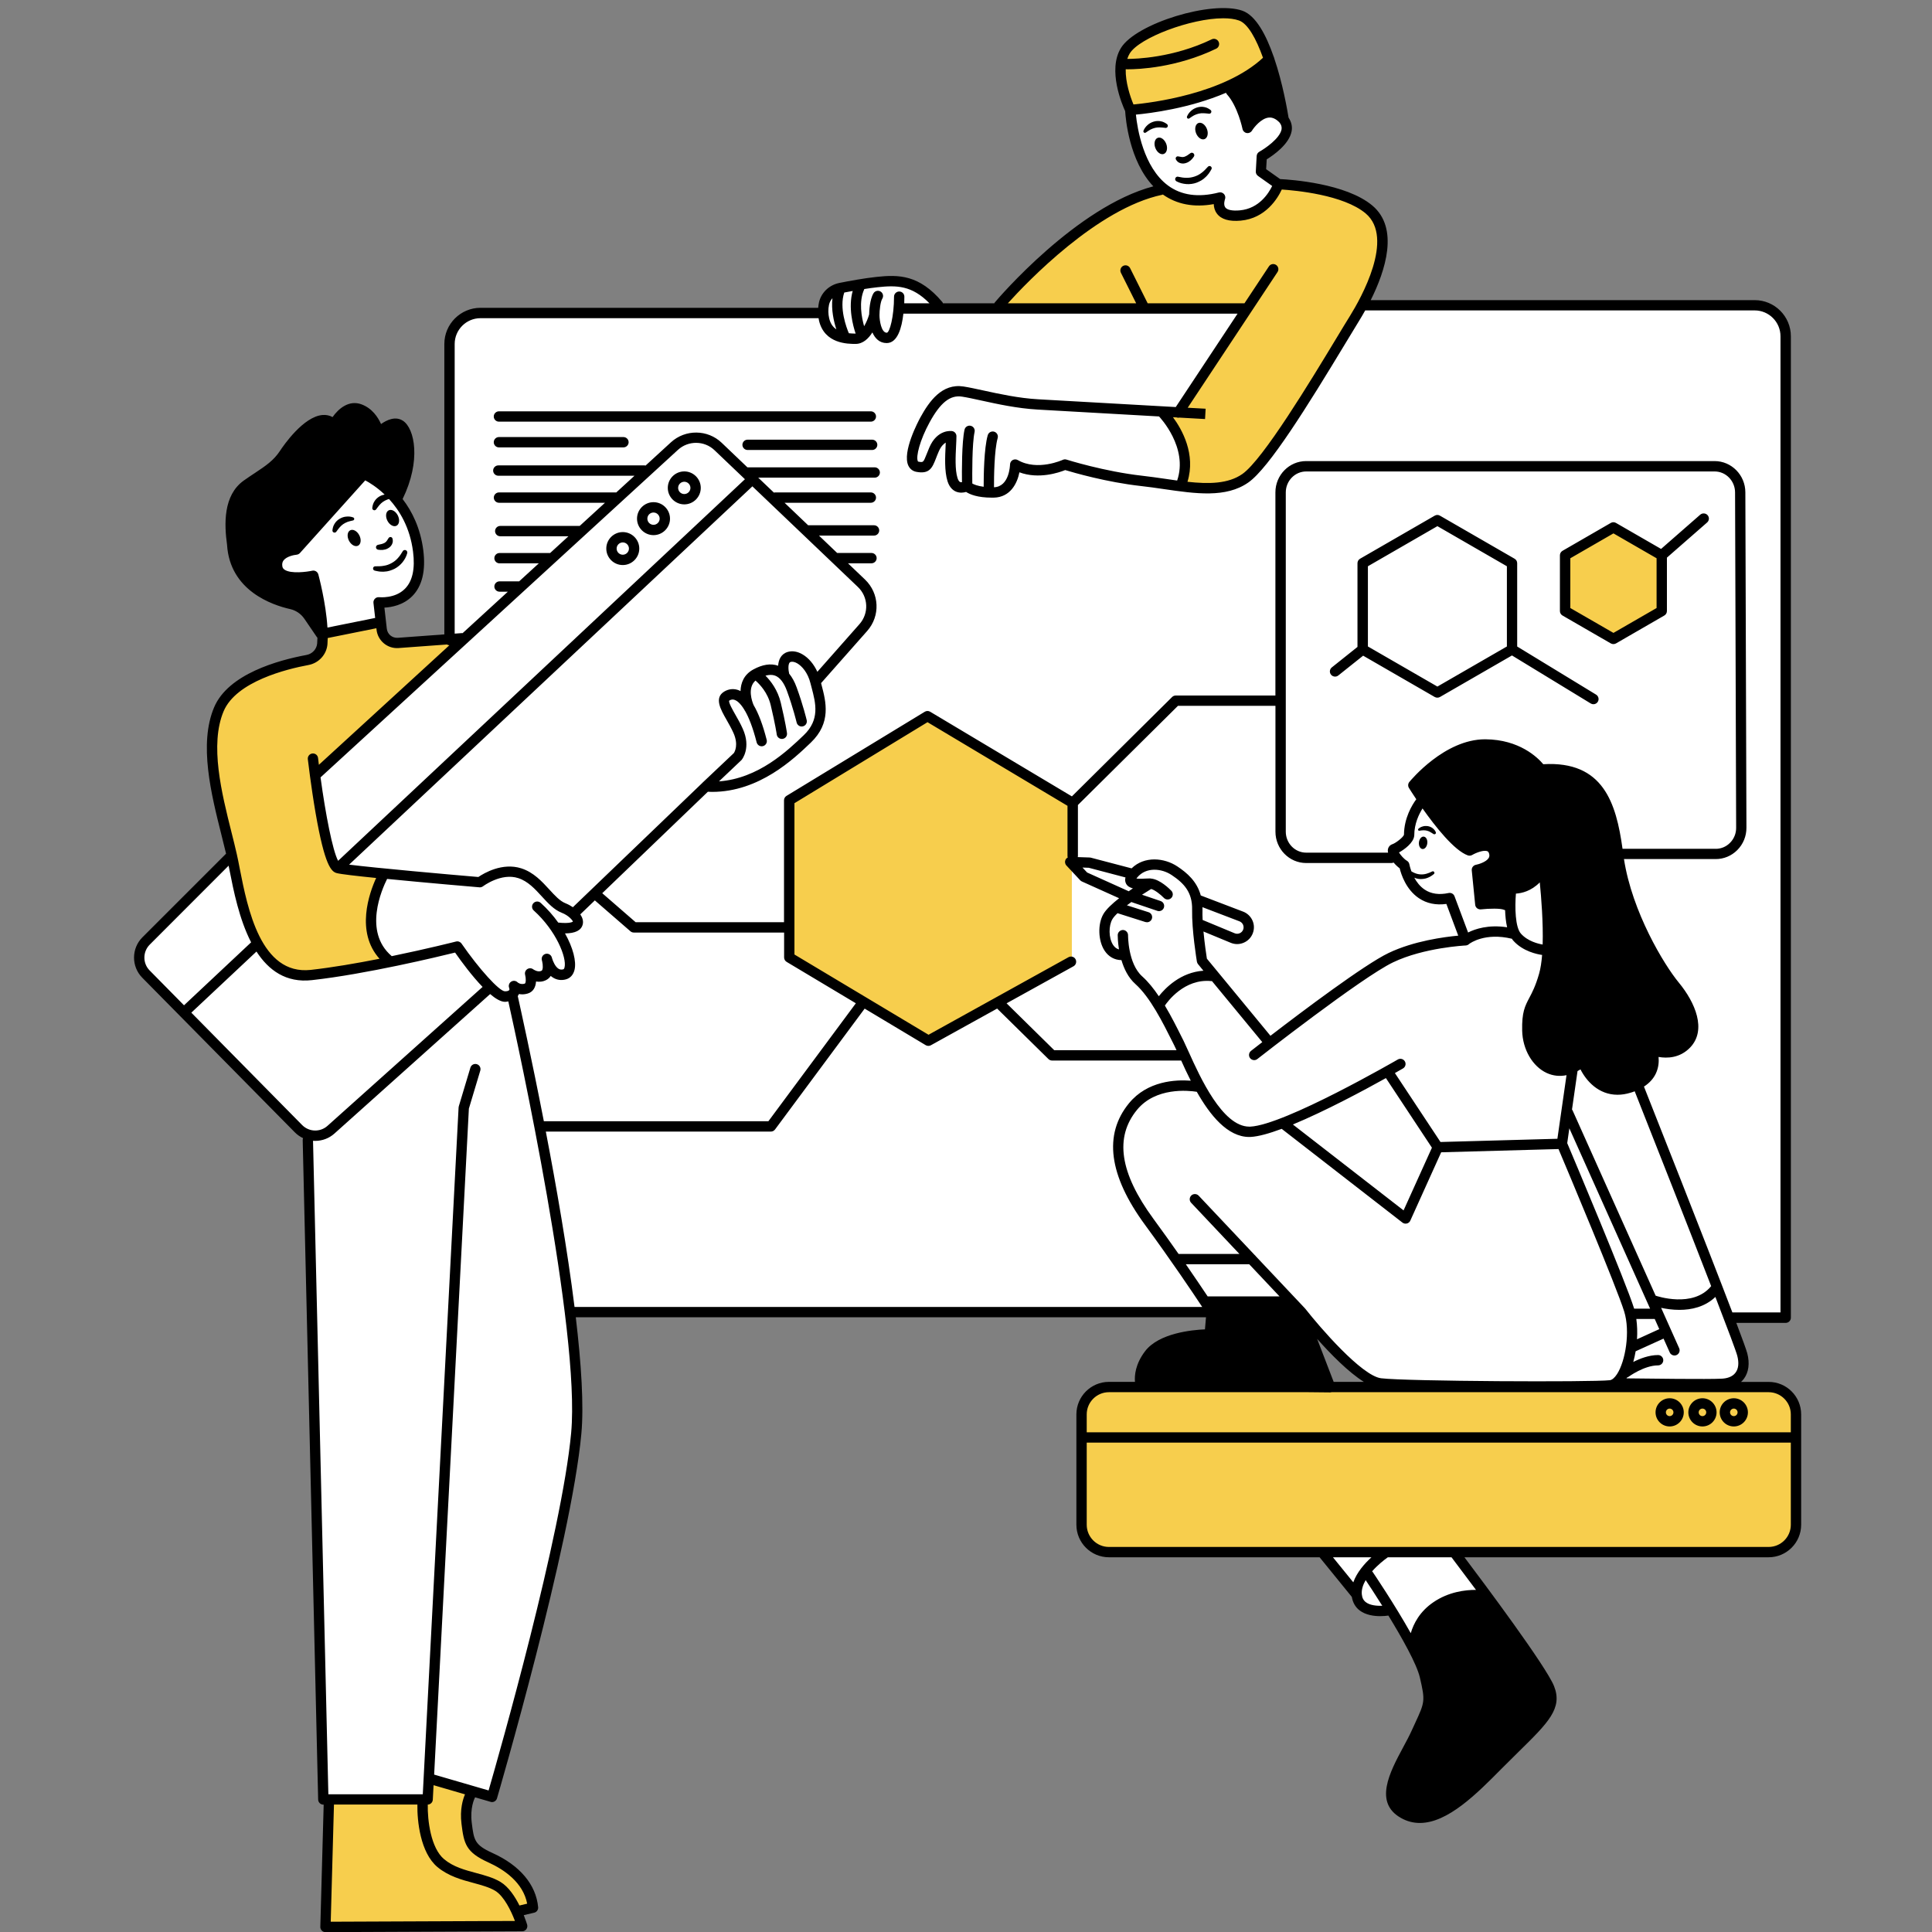 <svg xmlns="http://www.w3.org/2000/svg" xmlns:xlink="http://www.w3.org/1999/xlink" width="1080" zoomAndPan="magnify" viewBox="0 0 810 810" height="1080" preserveAspectRatio="xMidYMid meet" version="1.2"><rect x="0" y="0" width="810" height="810" fill="#808080" stroke="none"/><defs><clipPath id="92c084a656"><path d="M 56 3 L 755.742 3 L 755.742 810 L 56 810 Z M 56 3 "/></clipPath></defs><g id="3f4bac0e04"><path style=" stroke:none;fill-rule:evenodd;fill:#ffffff;fill-opacity:1;" d="M 747.305 134.359 C 747.305 132.496 745.797 130.988 743.934 130.988 L 742.41 130.988 C 740.375 128.992 737.586 127.77 734.516 127.77 L 377.352 130.652 C 377.504 129.539 377.543 128.805 377.543 128.805 L 394.359 128.449 C 394.359 128.449 391.555 122.141 383.852 120.031 C 376.148 117.922 351.605 117.922 347.406 123.176 C 347.406 123.176 345.258 126.996 345.109 130.895 L 334.824 130.969 L 204.488 130.969 C 195.164 130.969 187.613 138.52 187.613 147.84 L 187.613 273.766 L 132.426 324.34 C 132.426 324.34 137.418 347.461 138.734 354.82 C 140.055 362.184 143.465 363.484 143.465 363.484 L 187.613 368.211 L 187.613 369.227 L 161.32 366.27 C 161.32 366.27 156.422 377.832 156.422 385.531 C 156.422 393.23 163.43 402.703 163.43 402.703 L 187.613 397.508 L 187.613 397.73 C 180.438 399.711 164.238 404.059 158.172 404.453 C 150.281 404.98 137.852 411.984 125.93 407.957 C 114.008 403.926 108.223 400.254 103.496 385.531 C 98.77 370.828 96.133 360.828 96.133 360.828 L 59.895 397.129 C 59.895 397.129 57.785 403.438 62.531 408.691 C 67.258 413.945 125.082 472.801 125.082 472.801 C 125.082 472.801 129.809 478.055 138.227 473.855 C 140.035 472.953 144.16 469.715 149.547 465.176 C 144.781 470.617 135.891 479.203 128.773 477.02 L 135.609 755.512 L 177.141 754.984 L 179.25 745.531 L 207.105 752.367 C 207.105 752.367 239.164 632.035 240.746 609.438 C 242.328 586.844 243.891 572.914 239.164 551.371 C 239.105 551.129 239.051 550.844 238.992 550.582 L 546.168 550.582 C 551.746 557.793 566.68 576.566 572.047 578.258 C 578.695 580.367 643.188 581.402 643.188 581.402 L 678.578 579.297 L 684.793 554.422 C 685.059 558.961 685.266 566.605 683.832 569.484 C 681.723 573.684 678.578 579.297 678.578 579.297 L 725.531 579.992 C 725.531 579.992 732.898 576.848 731.484 571.238 C 730.691 568.055 727.434 558.375 724.742 550.562 L 747.324 550.562 L 747.324 134.359 Z M 684.512 550.902 C 684.512 550.902 684.625 552.031 684.738 553.727 L 683.473 550.543 L 694.68 550.543 Z M 115.605 237.391 C 116.66 230.555 124.027 230.027 124.027 230.027 L 152.938 199.016 C 152.938 199.016 169.758 210.312 173.695 219.766 C 177.629 229.219 177.629 242.359 172.375 247.086 C 167.121 251.812 157.93 252.34 157.93 252.34 L 159.773 261.527 L 135.062 265.199 L 131.391 241.023 C 131.391 241.062 114.57 244.223 115.605 237.391 Z M 473.918 48.238 L 516.676 37.375 L 522.984 51.383 L 528.238 48.934 C 528.238 48.934 536.656 45.074 539.105 52.078 C 541.555 59.082 527.898 66.086 527.898 66.086 L 528.598 72.395 L 536.656 78.344 C 536.656 78.344 531.762 87.102 520.895 89.547 C 510.023 91.996 509.328 83.938 509.328 83.938 C 473.918 87.121 473.918 48.238 473.918 48.238 Z M 611.621 651.086 L 641.398 694.883 C 641.398 694.883 636.145 692.773 628.777 696.633 C 621.414 700.492 622.828 711.695 622.828 711.695 C 622.828 711.695 616.516 725.008 608.812 733.406 C 601.109 741.82 597.945 743.574 595.141 741.465 C 592.332 739.355 591.277 731.297 591.277 731.297 L 598.285 715.539 L 595.836 694.863 L 582.727 675.773 C 581.617 675.922 579.207 676.055 574.461 675.602 C 567.094 674.906 568.848 666.488 568.848 666.488 L 555.887 652.48 L 580.77 651.785 Z M 611.621 651.086 "/><path style=" stroke:none;fill-rule:evenodd;fill:#f7ce4d;fill-opacity:1;" d="M 135.062 265.238 L 159.773 261.566 C 159.773 261.566 161 269.266 166.613 269.266 C 172.223 269.266 193.941 266.816 193.941 266.816 L 133.668 323.566 C 133.668 323.566 135.777 360.695 139.98 362.805 C 144.18 364.914 161.355 366.309 161.355 366.309 C 161.355 366.309 152.242 380.672 155.742 388.016 C 159.246 395.359 163.445 402.723 163.445 402.723 C 163.445 402.723 137.871 410.082 125.949 407.977 C 114.023 405.867 109.129 401.668 100.707 375.043 C 92.289 348.422 87.391 321.797 89.504 311.988 C 91.613 302.18 92.648 290.277 100.371 286.062 C 108.094 281.844 130.504 275.895 130.504 275.895 C 130.504 275.895 138.926 273.125 135.062 265.238 Z M 137.172 807.496 L 218.652 806.441 L 216.543 801.715 L 224.434 799.605 C 224.434 799.605 220.234 789.102 215.508 784.902 C 210.777 780.703 201.832 777.012 197.105 770.723 C 192.379 764.418 196.578 751.273 196.578 751.273 L 179.23 745.492 L 177.121 754.945 L 138.207 754.945 Z M 753.711 640.582 L 753.711 592.945 C 753.711 586.656 748.605 581.555 742.312 581.555 L 463.918 581.555 C 457.629 581.555 452.523 586.656 452.523 592.945 L 452.523 640.582 C 452.523 646.871 457.629 651.973 463.918 651.973 L 742.312 651.973 C 748.625 651.973 753.711 646.871 753.711 640.582 Z M 523.324 128.805 L 495.992 171.527 L 488.988 173.637 C 488.988 173.637 492.848 180.281 496.352 187.645 C 499.855 195.008 495.297 204.102 495.297 204.102 C 495.297 204.102 500.195 206.547 514.227 203.402 C 528.238 200.258 533.492 189.039 533.492 189.039 C 533.492 189.039 578.695 112.668 580.449 106.363 C 582.199 100.055 579.395 89.191 569.582 84.297 C 559.77 79.398 536.641 78.344 536.641 78.344 C 536.641 78.344 530.688 86.402 520.875 89.547 C 511.062 92.691 511.758 82.543 511.758 82.543 C 511.758 82.543 511.758 82.543 505.449 83.598 C 499.141 84.652 484.77 79.043 484.77 79.043 C 484.77 79.043 473.898 82.902 461.281 90.961 C 448.66 99.02 417.133 128.785 417.133 128.785 L 523.324 128.785 Z M 469.699 25.117 C 469.699 25.117 471.453 41.574 473.562 45.789 C 475.672 50.008 517.012 36.34 525.414 30.371 C 533.832 24.422 530.668 20.203 530.668 20.203 L 521.551 6.891 C 521.57 6.891 485.484 1.301 469.699 25.117 Z M 330.945 336.52 L 332.34 401.668 L 389.105 435.992 L 449.379 403.062 L 449.379 336.504 L 388.41 299.371 Z M 656.824 232.832 L 656.125 253.844 L 677.145 268.551 L 696.074 255.238 L 696.773 231.422 L 677.145 220.914 Z M 656.824 232.832 "/><path style=" stroke:none;fill-rule:evenodd;fill:#000000;fill-opacity:1;" d="M 171.34 187.477 C 173.449 199.035 166.613 208.488 166.613 208.488 L 152.938 199.035 L 124.027 230.047 C 124.027 230.047 115.098 230.047 115.605 237.406 C 116.133 244.77 131.371 241.078 131.371 241.078 L 134.516 252.641 C 134.516 252.641 137.664 273.652 132.934 263.672 C 128.207 253.695 127.68 257.895 118.734 253.168 C 109.805 248.441 102.969 242.133 98.242 233.211 C 93.516 224.285 98.77 207.473 98.77 207.473 C 98.77 207.473 106.66 201.164 113.48 195.91 C 120.297 190.656 125.043 181.203 130.824 178.043 C 136.609 174.898 140.281 176.988 140.281 176.988 C 140.281 176.988 143.426 171.207 150.262 172.262 C 157.102 173.316 160.246 179.625 160.246 179.625 C 163.445 175.914 169.23 175.914 171.34 187.477 Z M 536.641 48.238 C 540.84 51.043 532.438 25.812 532.438 25.812 L 513.867 36.32 L 522.984 51.383 C 522.965 51.383 532.438 45.434 536.641 48.238 Z M 705.887 417.445 C 700.273 408.332 687.316 391.875 683.457 378.566 C 679.594 365.254 677.504 347.742 674.699 339.684 C 671.891 331.625 662.773 320.422 648.066 322.172 C 648.066 322.172 615.82 295.551 593.746 330.93 C 593.746 330.93 609.512 355.445 615.461 355.801 C 621.414 356.16 624.578 354.051 625.973 356.855 C 627.367 359.66 619.664 364.555 619.664 364.555 L 621.055 378.922 L 631.922 378.922 L 634.73 373.312 C 634.73 373.312 646.652 369.113 647.688 365.949 C 647.688 365.949 650.832 388.375 649.441 399.578 C 648.047 410.781 642.434 416.391 641.379 422.699 C 640.324 429.008 640.324 446.18 649.441 447.215 C 658.555 448.27 662.398 444.766 662.398 444.766 C 662.398 444.766 669.406 460.883 682.723 456.684 C 696.039 452.484 692.891 440.227 692.891 440.227 C 692.891 440.227 695.699 446.18 704.098 438.836 C 712.5 431.492 711.5 426.559 705.887 417.445 Z M 507.199 545.648 L 506.504 559.656 C 506.504 559.656 478.477 558.602 476.727 578.578 C 476.727 579.277 487.934 581.027 498.441 581.723 C 508.953 582.422 558.016 581.723 558.016 581.723 L 544.004 546.703 Z M 624.938 668.785 C 596.023 665.113 592.352 689.801 592.352 689.801 C 592.352 689.801 599.188 700.305 598.66 710.812 C 598.133 721.316 591.297 731.297 591.297 731.297 L 592.805 740.73 C 591.75 737.961 591.656 734.441 591.656 734.441 C 591.656 734.441 586.043 741.805 583.953 750.199 C 581.844 758.617 588.152 762.121 598.66 761.762 C 609.172 761.402 622.148 746.699 622.148 746.699 L 651.23 713.07 C 651.23 713.07 647.367 703.621 645.277 700.117 Z M 624.938 668.785 "/><g clip-rule="nonzero" clip-path="url(#92c084a656)"><path style=" stroke:none;fill-rule:nonzero;fill:#000000;fill-opacity:1;" d="M 207.012 174.613 C 207.012 173.43 207.992 172.449 209.18 172.449 L 365.109 172.449 C 366.297 172.449 367.277 173.43 367.277 174.613 C 367.277 175.801 366.297 176.781 365.109 176.781 L 209.18 176.781 C 207.973 176.781 207.012 175.801 207.012 174.613 Z M 209.18 187.57 L 261.387 187.57 C 262.574 187.57 263.555 186.59 263.555 185.402 C 263.555 184.219 262.574 183.238 261.387 183.238 L 209.18 183.238 C 207.992 183.238 207.012 184.219 207.012 185.402 C 207.012 186.59 207.973 187.57 209.18 187.57 Z M 365.656 184.332 L 313.43 184.332 C 312.242 184.332 311.262 185.309 311.262 186.496 C 311.262 187.684 312.242 188.66 313.43 188.66 L 365.656 188.66 C 366.844 188.66 367.824 187.684 367.824 186.496 C 367.824 185.309 366.844 184.332 365.656 184.332 Z M 755.141 592.984 L 755.141 639.262 C 755.141 646.777 749.02 652.895 741.504 652.895 L 613.973 652.895 C 622.168 663.758 648.234 698.629 651.531 706.895 C 655.262 716.195 649.102 722.242 636.84 734.289 C 634.598 736.492 632.133 738.922 629.457 741.613 C 619.25 751.934 607.004 764.285 595.273 764.285 C 592.617 764.285 589.996 763.664 587.438 762.23 C 575.836 755.793 582.691 742.969 588.207 732.691 C 589.582 730.129 590.883 727.719 591.918 725.422 L 593.293 722.43 C 597.344 713.656 597.59 713.145 595.289 703.316 C 593.953 697.574 587.758 686.617 582.086 677.336 C 581.258 677.449 580.055 677.578 578.68 677.578 C 575.984 677.578 572.613 677.109 570.09 675.227 C 568.262 673.852 567.152 671.875 566.754 669.504 L 553.25 652.895 L 464.918 652.895 C 457.402 652.895 451.281 646.777 451.281 639.262 L 451.281 592.984 C 451.281 585.473 457.402 579.352 464.918 579.352 L 475.84 579.352 C 475.613 576.715 475.973 571.914 480.059 566.531 C 485.859 558.867 499.91 557.566 505.184 557.34 L 505.617 552.277 L 241.402 552.277 C 243.703 571.746 244.832 589.18 243.738 601.078 C 239.445 647.738 208.668 752.895 208.367 753.965 C 208.086 754.906 207.219 755.531 206.297 755.531 C 206.09 755.531 205.883 755.512 205.695 755.434 L 199.176 753.535 C 198.82 754.23 197.031 758.035 197.781 764.172 C 198.688 771.496 198.934 773.473 206.523 776.898 C 217.953 782.078 224.734 790.137 225.621 799.605 C 225.715 800.68 225.02 801.66 223.965 801.902 L 219.594 802.938 C 220.461 805.141 220.949 806.762 221.008 806.93 C 221.195 807.59 221.062 808.285 220.668 808.832 C 220.254 809.379 219.633 809.699 218.934 809.699 L 136.457 810.055 C 135.875 810.055 135.309 809.832 134.914 809.398 C 134.5 808.984 134.273 808.418 134.293 807.836 L 135.703 756.602 L 135.555 756.602 C 134.387 756.602 133.426 755.66 133.387 754.492 L 126.906 477.996 C 126.906 477.715 126.965 477.434 127.059 477.168 C 125.816 476.586 124.648 475.777 123.629 474.758 L 59.648 409.914 C 55.016 405.227 55.055 397.621 59.707 392.969 L 94.777 357.91 C 94.172 355.367 93.516 352.715 92.816 349.945 C 88.559 333 83.27 311.895 89.766 296.547 C 95.66 282.598 116.566 276.797 128.508 274.594 C 130.938 274.141 132.766 272.164 132.973 269.773 C 133.027 269.004 133.066 268.211 133.086 267.383 C 132.992 267.289 132.918 267.215 132.84 267.102 L 127.641 259.477 C 126.211 257.367 124.082 255.918 121.691 255.371 C 114.117 253.676 96.375 247.668 95.191 228.391 C 94.023 219.898 93.477 207.68 102.215 201.465 C 103.855 200.297 105.398 199.281 106.848 198.32 C 111.406 195.289 114.684 193.105 117.34 189.094 C 118.922 186.684 127.211 174.652 135.215 173.992 C 136.738 173.863 138.152 174.164 139.434 174.859 C 141.938 171.301 146.309 167.574 151.582 169.531 C 156.082 171.207 158.512 174.992 159.754 177.777 C 162.148 176.082 165.781 174.352 168.93 176.402 C 173.863 179.605 176.652 193.141 168.797 209.223 C 172.77 214.398 176.273 221.422 177.461 230.668 C 178.551 239.254 177.008 245.73 172.848 249.93 C 169.078 253.715 164.164 254.598 161.168 254.75 L 162.168 263.578 C 162.43 265.895 164.406 267.551 166.781 267.402 L 186.293 265.973 L 186.293 144.207 C 186.293 135.848 193.094 129.051 201.457 129.051 L 343.035 129.051 C 343.094 128.336 343.188 127.602 343.34 126.887 C 344.223 122.742 347.594 119.484 351.926 118.621 C 356.184 117.773 362.344 116.641 367.445 116.098 C 376.824 115.078 385.379 115.172 395.02 126.566 C 395.172 126.734 395.266 126.941 395.34 127.148 L 416.887 127.148 C 416.965 127.016 417 126.867 417.113 126.754 C 418.527 125.078 451.297 86.648 483.543 78.121 C 473.41 67.445 471.922 49.746 471.734 46.602 C 470.512 43.965 464.258 29.371 469.965 20.109 C 476.312 9.789 508.199 0.02 520.895 4.5 C 526.543 6.496 530.875 14.762 533.984 23.723 C 534.098 23.93 534.172 24.156 534.211 24.383 C 537.824 34.984 539.746 46.316 540.234 49.312 C 541.441 51.137 541.895 53.098 541.5 55.109 C 540.426 60.57 533.777 65.145 531.082 66.805 L 530.836 70.926 L 536.715 75.086 C 540.988 75.297 564.289 76.84 575.383 86.195 C 586.645 95.688 580.863 113.461 574.684 125.832 L 735.664 125.832 C 744.027 125.832 750.828 132.629 750.828 140.988 L 750.828 552.465 C 750.828 553.652 749.848 554.629 748.66 554.629 L 727.961 554.629 C 730.523 561.391 732.219 566.078 732.559 567.414 C 733.648 571.633 733.141 575.32 731.145 578.051 C 730.789 578.543 730.375 578.957 729.941 579.371 L 741.504 579.371 C 749.039 579.352 755.141 585.469 755.141 592.984 Z M 571.805 579.352 C 565.324 575.305 557.848 567.66 552.215 561.332 L 559.145 579.352 Z M 506.316 543.52 L 536.449 543.52 L 523.738 530.039 L 497.16 530.039 C 500.965 535.539 504.109 540.227 506.316 543.52 Z M 547.109 548.527 C 547.129 548.547 547.148 548.586 547.168 548.625 C 547.188 548.641 547.223 548.66 547.242 548.68 C 553.328 556.438 570.898 576.828 579.035 577.844 C 589.488 579.145 667.465 579.52 674.941 578.656 C 675.883 578.543 676.938 577.637 677.938 576.113 C 681.496 570.652 683.551 558.246 680.949 549.848 C 677.805 539.68 657.125 490.52 653.414 481.746 L 604.219 483.102 L 591.277 511.758 C 591.016 512.359 590.469 512.812 589.828 512.961 C 589.66 513 589.488 513.02 589.301 513.02 C 588.828 513.02 588.359 512.867 587.965 512.566 L 537.355 473.273 C 532.156 475.211 527.598 476.492 524.395 476.66 C 524.172 476.68 523.965 476.68 523.758 476.68 C 514.602 476.68 507.258 467.453 501.758 457.738 C 498.141 457.172 484.543 455.781 476.727 465.27 C 467.234 476.812 469.473 491.742 483.543 510.949 C 487.348 516.125 490.906 521.133 494.129 525.727 L 519.633 525.727 L 499.383 504.266 C 498.555 503.398 498.613 502.023 499.477 501.195 C 500.344 500.387 501.719 500.422 502.547 501.289 L 526.055 526.199 C 526.223 526.332 526.375 526.48 526.488 526.668 Z M 450.074 405.113 L 422.012 420.645 L 441.977 440.285 L 493.262 440.285 C 492.906 439.492 492.566 438.797 492.266 438.195 L 491.699 437.066 C 487.48 428.629 482.246 418.141 476.012 412.551 C 472.996 409.859 471.227 406.109 470.172 402.535 C 467.27 402.496 464.785 401.121 463.109 398.578 C 460.379 394.457 460.152 387.414 462.617 383.195 C 463.805 381.184 466.348 378.828 469.191 376.586 L 453.598 369.566 C 453.332 369.453 453.105 369.281 452.898 369.074 L 447.098 362.863 C 446.496 362.223 446.344 361.281 446.703 360.488 C 446.91 360.055 447.25 359.719 447.664 359.512 C 447.605 359.32 447.551 359.133 447.551 358.926 L 447.551 337.84 L 388.863 302.781 L 333.074 336.746 L 333.074 400.18 L 389.293 433.828 L 447.984 401.309 C 449.039 400.727 450.355 401.102 450.922 402.156 C 451.488 403.211 451.129 404.527 450.074 405.113 Z M 228.012 470.09 L 322.148 470.09 L 358.82 420.629 L 329.797 403.27 C 329.137 402.871 328.742 402.176 328.742 401.402 L 328.742 390.973 L 265.719 390.973 C 265.191 390.973 264.703 390.785 264.309 390.445 L 249.391 377.492 L 243.289 383.348 C 244.211 384.703 244.664 386.172 244.305 387.582 C 243.684 390.07 241.18 391.312 236.883 391.332 C 240.254 397.336 241.723 403.098 240.875 406.602 C 240.367 408.691 239.086 410.121 237.242 410.609 C 235.379 411.121 233.551 410.875 231.969 409.934 C 231.59 409.707 231.234 409.445 230.895 409.16 C 230.461 409.84 229.859 410.422 229.047 410.855 C 227.578 411.629 226.09 411.723 224.734 411.496 C 224.586 413.68 223.699 415.809 221.25 416.543 C 219.895 416.957 218.633 416.957 217.559 416.75 C 217.484 416.957 217.371 417.145 217.258 417.352 C 217.203 417.445 217.125 417.504 217.07 417.578 C 218.238 422.906 222.891 443.75 228.012 470.09 Z M 213.227 415.316 C 213.32 415.223 213.414 415.148 213.527 415.074 C 213.641 414.848 213.527 414.34 213.492 414.246 C 213.078 413.285 213.398 412.172 214.262 411.59 C 215.129 411.008 216.277 411.121 217.012 411.855 C 217.109 411.949 218.238 412.926 219.988 412.398 C 220.535 412.23 220.555 410.18 220.16 408.691 C 219.914 407.785 220.273 406.844 221.043 406.316 C 221.816 405.809 222.832 405.828 223.566 406.395 C 223.566 406.395 225.488 407.805 227.051 406.996 C 227.691 406.656 227.691 404.66 227.297 403.023 C 227.223 402.777 227.184 402.609 227.164 402.516 C 226.902 401.367 227.578 400.238 228.711 399.918 C 229.84 399.613 231.008 400.254 231.348 401.387 C 231.367 401.461 231.422 401.629 231.477 401.836 C 231.816 402.965 232.758 405.32 234.227 406.188 C 234.793 406.523 235.414 406.582 236.148 406.395 C 236.262 406.355 236.508 406.301 236.695 405.547 C 237.676 401.461 233.137 390.145 223.773 381.727 C 222.891 380.938 222.812 379.562 223.625 378.68 C 224.414 377.793 225.789 377.719 226.676 378.527 C 229.52 381.086 231.988 383.91 234.039 386.793 C 239.125 387.359 240.18 386.398 240.199 386.379 C 240.125 385.945 238.523 383.855 235.527 382.688 C 232.25 381.406 229.785 378.695 227.145 375.816 C 224.285 372.691 221.328 369.453 217.277 368.152 C 210.121 365.836 202.586 371.523 202.512 371.578 C 202.078 371.898 201.531 372.07 201.004 372.012 C 199.629 371.898 179.023 370.148 162.297 368.492 C 160.113 372.84 152.242 390.578 164.145 400.781 C 164.184 400.82 164.199 400.859 164.219 400.875 C 179.117 397.809 190.984 394.797 191.191 394.738 C 192.074 394.512 193 394.871 193.508 395.605 C 200.871 406.262 209.348 415.602 211.684 415.602 C 212.492 415.621 212.965 415.469 213.227 415.316 Z M 134.387 325.922 C 136.477 341.32 139.434 356.555 141.75 360.902 L 312.316 200.918 L 299.566 188.754 C 295.309 184.688 288.566 184.633 284.234 188.605 Z M 146.363 362.504 C 157.645 363.918 187.367 366.57 200.551 367.684 C 202.906 366.082 210.609 361.508 218.578 364.066 C 223.719 365.723 227.223 369.566 230.312 372.934 C 232.59 375.422 234.738 377.773 237.074 378.695 C 238.164 379.129 239.219 379.695 240.18 380.355 L 294.48 328.219 C 294.48 328.219 294.48 328.219 294.48 328.199 L 307.664 315.734 C 308.004 315.246 309.738 312.27 307.496 307.262 C 306.629 305.34 305.594 303.535 304.594 301.762 C 302.129 297.434 299.32 292.539 303.672 289.922 C 305.594 288.773 307.797 288.602 309.867 289.449 C 310.074 289.523 310.281 289.637 310.473 289.75 C 310.566 286.324 311.883 282.84 315.801 280.695 C 319.68 278.566 323.184 278.039 326.234 279.113 C 326.406 276.609 327.441 274.141 330.305 273.312 C 332.188 272.77 334.371 273.125 336.426 274.332 C 339.008 275.816 341.211 278.453 342.68 281.656 L 360.348 261.66 C 364.359 257.121 364.055 250.285 359.688 246.105 L 315.406 203.875 C 315.348 203.93 315.332 204.008 315.273 204.062 Z M 310.961 318.539 C 310.906 318.613 310.848 318.672 310.773 318.746 L 301.43 327.598 C 318.004 326.391 330.152 314.754 336.973 308.242 C 343.809 301.707 342 294.871 340.27 288.262 C 340.098 287.625 339.949 287.004 339.777 286.398 C 338.688 282.012 336.199 279.246 334.258 278.113 C 333.223 277.512 332.246 277.305 331.492 277.512 C 330.172 277.891 330.551 281.145 330.832 282.277 C 330.852 282.312 330.832 282.371 330.832 282.406 C 332.074 283.895 333.148 285.836 333.996 288.188 C 336.707 295.605 338.16 301.688 338.215 301.934 C 338.496 303.102 337.762 304.27 336.594 304.531 C 336.426 304.57 336.258 304.59 336.105 304.59 C 335.125 304.59 334.242 303.91 333.996 302.914 C 333.977 302.855 332.547 296.812 329.926 289.656 C 328.648 286.172 326.969 284.008 324.938 283.254 C 323.789 282.82 322.43 282.879 320.926 283.273 C 323.164 285.516 326.086 289.301 327.348 294.629 C 329.344 303.008 329.926 307.188 329.945 307.355 C 330.117 308.543 329.289 309.633 328.102 309.785 C 328.008 309.805 327.914 309.805 327.801 309.805 C 326.727 309.805 325.805 309.012 325.652 307.938 C 325.652 307.902 325.066 303.777 323.129 295.645 C 321.867 290.336 318.496 286.852 316.742 285.328 C 313.223 288.414 315.332 294.156 315.953 295.605 C 318.023 299.109 319.852 303.965 321.434 310.18 C 321.734 311.348 321.039 312.516 319.871 312.816 C 318.703 313.117 317.535 312.402 317.234 311.254 C 315.594 304.832 313.898 300.711 312.375 298.074 C 312.316 297.996 312.242 297.941 312.203 297.848 C 312.168 297.754 312.129 297.66 312.07 297.566 C 310.379 294.777 308.965 293.816 308.172 293.496 C 307.363 293.16 306.59 293.215 305.855 293.668 C 305.727 293.742 305.707 293.781 305.707 293.781 C 305.406 294.551 307.23 297.734 308.305 299.637 C 309.305 301.387 310.453 303.383 311.395 305.512 C 315.012 313.457 311.129 318.352 310.961 318.539 Z M 534.738 348.684 L 534.738 295.926 L 493.863 295.926 L 451.922 337.5 L 451.922 358.926 C 451.922 359.078 451.863 359.211 451.844 359.34 L 456.895 359.512 C 457.062 359.512 457.211 359.547 457.363 359.586 L 474.426 364.066 C 479.816 358.797 488.141 359.605 493.621 363.258 C 497.707 365.969 501.832 369.527 503.434 375.438 C 503.453 375.438 503.488 375.438 503.508 375.457 L 521.176 382.199 C 522.945 382.875 524.34 384.215 525.113 385.945 C 525.883 387.68 525.902 389.598 525.207 391.367 C 524.508 393.137 523.152 394.512 521.402 395.246 C 520.516 395.625 519.594 395.812 518.672 395.812 C 517.766 395.812 516.844 395.625 515.977 395.266 L 504.562 390.539 C 505.035 395.605 505.75 400.348 505.996 401.93 L 532.645 434.258 C 546.02 423.98 572.047 404.398 582.145 399.559 C 592.73 394.477 605.648 392.801 611.375 392.273 L 606.402 378.98 C 602.016 379.582 598.133 378.773 594.875 376.57 C 589.434 372.918 587.418 366.477 586.832 364.066 C 585.984 363.426 585.062 362.562 584.273 361.621 C 583.988 361.75 583.688 361.828 583.367 361.828 L 547.637 361.828 C 540.52 361.828 534.738 355.934 534.738 348.684 Z M 690.953 438.57 C 691.594 437.949 692.535 437.781 693.344 438.137 C 693.625 438.27 700.707 441.207 705.492 436.199 C 710.539 430.926 706.246 421.684 700.52 414.773 C 693.93 406.809 679.312 382.652 676.262 358.852 C 673.266 335.449 667.598 323.098 646.164 324.828 C 645.391 324.867 644.637 324.527 644.203 323.887 C 643.941 323.512 637.535 314.434 622.75 314.305 C 622.695 314.305 622.637 314.305 622.582 314.305 C 610.059 314.305 598.605 325.73 595.215 329.461 C 599.715 336.504 609.926 351.039 616.008 354.199 C 617.91 353.258 621.996 351.602 625.125 352.863 C 626.273 353.336 627.781 354.371 628.438 356.742 C 628.965 358.645 628.742 360.488 627.742 362.051 C 626.254 364.426 623.41 365.703 621.488 366.328 L 622.523 376.758 C 624.918 376.586 628.551 376.477 631.02 377.078 C 631.133 374.594 631.34 372.727 631.395 372.184 C 631.473 371.598 631.773 371.051 632.262 370.695 C 632.734 370.336 633.355 370.188 633.922 370.301 C 634.184 370.336 640.625 371.258 645.164 363.184 C 645.617 362.371 646.539 361.938 647.461 362.109 C 648.387 362.277 649.082 363.031 649.195 363.953 C 649.363 365.254 653.262 395.867 649.402 409.387 C 647.781 415.016 646.219 417.992 644.957 420.363 C 643.301 423.488 642.301 425.355 642.453 431.961 C 642.586 438.137 645.805 443.879 650.25 445.914 C 653.902 447.59 658.012 446.688 662.137 443.297 C 662.531 442.977 663.02 442.809 663.512 442.809 C 663.719 442.809 663.906 442.844 664.113 442.883 C 664.789 443.09 665.336 443.598 665.562 444.277 C 665.75 444.82 670.254 457.605 682.324 453.953 C 686.355 452.73 689.031 450.809 690.254 448.211 C 691.914 444.711 690.426 440.961 690.406 440.926 C 690.141 440.133 690.332 439.191 690.953 438.57 Z M 657.066 479.258 C 659.688 485.473 681.723 537.703 685.094 548.566 C 685.094 548.605 685.113 548.625 685.113 548.66 L 691.816 548.66 L 657.953 473.047 Z M 686.32 561.504 L 695.66 557.246 L 693.758 552.992 L 686.035 552.992 C 686.414 555.684 686.508 558.582 686.32 561.504 Z M 694.137 543.219 C 694.531 543.352 709.824 548.547 717.414 539.211 C 707.902 514.637 694.324 480.184 685.359 457.531 C 684.812 457.738 684.246 457.945 683.645 458.113 C 681.684 458.719 679.859 458.98 678.145 458.98 C 670.195 458.98 665.074 453.199 662.625 448.344 C 662.211 448.605 661.797 448.832 661.383 449.059 C 661.383 449.059 661.383 449.078 661.383 449.078 L 659.066 465.176 C 659.141 465.289 659.254 465.383 659.309 465.535 Z M 631.867 388.77 C 631.34 386.492 631.094 383.988 631.02 381.598 C 630.852 381.559 630.68 381.504 630.512 381.426 C 629.191 380.805 624.465 380.863 620.867 381.258 C 620.305 381.312 619.719 381.145 619.266 380.785 C 618.816 380.43 618.531 379.902 618.477 379.316 L 617.043 364.914 C 616.93 363.785 617.703 362.77 618.816 362.562 C 619.852 362.371 623.09 361.414 624.125 359.738 C 624.465 359.191 624.523 358.625 624.316 357.891 C 624.09 357.082 623.711 356.93 623.543 356.855 C 622.109 356.273 618.93 357.457 617.215 358.457 C 616.668 358.777 615.988 358.832 615.387 358.625 C 609.66 356.555 601.75 346.52 596.402 338.949 C 594.914 341.32 592.938 345.352 592.938 350.211 C 592.938 350.285 592.938 350.379 592.918 350.453 C 592.578 353.371 588.867 356.121 586.531 357.402 C 587.191 358.477 588.566 360.113 589.867 360.887 C 590.41 361.203 590.789 361.75 590.883 362.371 C 590.883 362.391 591.129 363.633 591.73 365.309 C 592.184 365.594 592.672 365.855 593.16 366.043 C 593.934 366.363 594.727 366.551 595.535 366.59 C 597.156 366.723 598.793 366.195 600.395 365.387 L 600.434 365.367 C 600.754 365.195 601.148 365.328 601.316 365.648 C 601.469 365.93 601.375 366.27 601.148 366.457 C 600.375 367.078 599.527 367.664 598.547 368.02 C 597.59 368.434 596.516 368.547 595.441 368.547 C 594.574 368.512 593.746 368.305 592.953 367.984 C 593.934 369.789 595.328 371.656 597.305 372.973 C 600 374.781 603.371 375.25 607.324 374.402 C 608.379 374.18 609.434 374.742 609.812 375.758 L 615.5 390.953 C 618.418 389.484 623.996 387.566 631.867 388.77 Z M 637.648 391.426 C 640.551 394.684 644.996 395.699 646.766 396 C 647.031 386.812 646.184 376.211 645.559 369.941 C 641.926 373.633 637.988 374.496 635.559 374.648 C 635.07 380.43 635.258 388.75 637.648 391.426 Z M 719.336 355.875 C 721.578 355.875 723.707 354.992 725.305 353.371 C 726.984 351.695 727.906 349.438 727.887 347.047 L 727.434 206.434 C 727.418 201.598 723.574 197.66 718.883 197.66 L 547.621 197.66 C 542.91 197.66 539.07 201.613 539.07 206.453 L 539.07 348.684 C 539.07 353.543 542.91 357.477 547.621 357.477 L 581.957 357.477 C 581.859 357.082 581.824 356.688 581.859 356.309 C 581.992 355.18 582.691 354.297 583.762 353.938 C 585.215 353.449 588.32 351.02 588.621 349.984 C 588.68 342.941 591.996 337.5 593.785 335.09 C 592.203 332.738 591.09 330.965 590.715 330.363 C 590.223 329.574 590.281 328.574 590.863 327.859 C 591.469 327.125 605.648 309.953 622.602 309.953 C 622.676 309.953 622.734 309.953 622.809 309.953 C 637.047 310.066 644.676 317.598 647.027 320.402 C 672.211 318.898 677.598 336.711 680.254 355.859 L 719.336 355.859 Z M 504.543 406.977 L 502.285 404.227 C 502.039 403.926 501.891 403.586 501.812 403.211 C 501.719 402.664 499.629 389.957 499.797 381.391 C 499.949 374.18 496.484 370.355 491.211 366.855 C 486.973 364.031 480.473 363.426 476.801 367.871 C 476.648 368.039 476.539 368.211 476.441 368.34 C 477.574 368.492 479.496 368.398 480.438 368.34 C 481.094 368.305 481.699 368.285 482.168 368.285 C 482.34 368.285 482.508 368.34 482.676 368.359 C 482.676 368.359 482.695 368.359 482.695 368.359 C 486.352 368.738 490.305 372.633 491.098 373.461 C 491.926 374.328 491.887 375.703 491.039 376.512 C 490.172 377.34 488.816 377.32 487.969 376.457 C 486.574 375.008 484.109 373.086 482.621 372.711 C 481.605 373.332 480.266 374.16 478.797 375.121 L 486.613 377.773 C 487.742 378.152 488.348 379.395 487.969 380.523 C 487.668 381.426 486.82 381.992 485.918 381.992 C 485.691 381.992 485.445 381.953 485.219 381.879 L 474.598 378.281 C 474.523 378.262 474.465 378.188 474.371 378.152 C 473.73 378.621 473.09 379.094 472.469 379.562 L 481.527 382.445 C 482.676 382.801 483.301 384.023 482.941 385.156 C 482.641 386.078 481.793 386.66 480.871 386.66 C 480.645 386.66 480.438 386.625 480.211 386.566 L 468.531 382.859 C 467.555 383.781 466.781 384.664 466.348 385.418 C 464.84 387.996 464.672 393.156 466.707 396.227 C 467.363 397.203 468.176 397.789 469.137 398.051 C 468.609 394.758 468.609 392.273 468.609 392.027 C 468.625 390.84 469.664 389.918 470.793 389.898 C 471.98 389.918 472.941 390.898 472.941 392.082 C 472.941 392.195 472.863 403.965 478.871 409.348 C 481.379 411.59 483.695 414.488 485.84 417.672 C 488.516 414.301 494.918 407.617 504.543 406.977 Z M 473.184 373.688 C 473.805 373.254 474.391 372.84 474.973 372.445 C 473.691 372.125 472.637 371.543 472.074 370.41 C 471.641 369.547 471.66 368.66 471.867 367.871 L 456.477 363.82 L 453.84 363.727 L 455.781 365.801 L 473.07 373.594 C 473.129 373.633 473.164 373.668 473.184 373.688 Z M 504.207 385.699 L 517.633 391.273 C 518.312 391.555 519.047 391.555 519.727 391.273 C 520.402 390.992 520.91 390.465 521.195 389.785 C 521.457 389.109 521.438 388.375 521.156 387.695 C 520.855 387.039 520.328 386.531 519.648 386.266 L 504.129 380.336 C 504.148 380.711 504.148 381.09 504.148 381.504 C 504.109 382.801 504.129 384.23 504.207 385.699 Z M 498.441 441.188 C 503.02 451.336 512.473 472.332 523.758 472.348 C 523.906 472.348 524.039 472.348 524.188 472.348 C 538.617 471.652 585.57 444.465 586.043 444.199 C 587.078 443.598 588.398 443.957 589 444.992 C 589.602 446.027 589.246 447.344 588.207 447.949 C 587.926 448.117 586.703 448.812 584.816 449.887 L 603.934 478.789 L 652.945 477.434 L 656.766 450.773 C 653.941 451.355 651.137 451.074 648.5 449.867 C 642.508 447.121 638.348 439.965 638.176 432.074 C 638.008 424.336 639.344 421.832 641.172 418.348 C 642.34 416.148 643.789 413.418 645.277 408.219 C 645.898 406.055 646.293 403.363 646.539 400.367 C 644.543 400.086 638.477 398.918 634.41 394.324 C 634.203 394.098 634.035 393.836 633.863 393.57 C 622.621 390.879 616.422 395.398 615.953 395.754 C 615.574 396.133 615.066 396.359 614.52 396.395 C 614.352 396.395 596.965 397.262 584.027 403.477 C 570.879 409.781 527.598 443.656 527.164 443.992 C 526.77 444.312 526.297 444.465 525.828 444.465 C 525.188 444.465 524.547 444.184 524.113 443.637 C 523.379 442.695 523.547 441.34 524.492 440.586 C 524.828 440.32 526.543 438.965 529.219 436.914 L 508.105 411.309 C 508.012 411.309 507.934 411.344 507.82 411.328 C 496.539 410.195 489.438 420.008 488.383 421.59 C 491.078 426.09 493.469 430.871 495.598 435.145 L 496.164 436.254 C 496.785 437.535 497.559 439.23 498.441 441.188 Z M 542.043 471.445 L 588.453 507.465 L 600.34 481.18 L 581.051 451.996 C 571.859 457.117 555.566 465.855 542.043 471.445 Z M 728.375 568.469 C 727.906 566.586 724.289 557.004 719.184 543.746 C 714.758 547.984 709.07 549.168 704.098 549.168 C 701.16 549.168 698.469 548.754 696.434 548.32 L 704.004 565.25 C 704.492 566.34 704.004 567.621 702.91 568.109 C 702.629 568.242 702.328 568.301 702.027 568.301 C 701.199 568.301 700.406 567.828 700.051 567.02 L 697.449 561.219 L 685.754 566.527 C 685.488 568.074 685.152 569.578 684.754 571.012 C 687.582 569.578 691.387 568.109 695.172 568.109 C 696.359 568.109 697.336 569.09 697.336 570.277 C 697.336 571.461 696.359 572.441 695.172 572.441 C 689.293 572.441 682.852 577.188 682.777 577.223 C 682.57 577.375 682.344 577.488 682.102 577.562 C 682.043 577.676 681.969 577.77 681.91 577.883 C 691.008 577.996 716.246 578.316 721.879 578.016 C 723.723 577.922 726.23 577.414 727.641 575.473 C 728.887 573.816 729.129 571.387 728.375 568.469 Z M 536.469 51.402 C 535.039 49.875 533.492 49.141 531.949 49.293 C 528.785 49.594 525.77 53.359 524.887 54.789 C 524.414 55.543 523.547 55.938 522.664 55.77 C 521.797 55.621 521.102 54.941 520.93 54.074 C 520.91 53.98 518.973 44.586 514.375 39.52 C 514.207 39.332 514.094 39.125 514.02 38.898 C 498.707 45.453 482.148 47.504 476.234 48.051 C 476.82 53.812 479.383 70.098 489.645 77.742 C 495.238 81.902 502.418 82.902 511.004 80.699 C 511.797 80.492 512.625 80.754 513.172 81.359 C 513.719 81.98 513.867 82.828 513.566 83.578 C 513.566 83.578 512.793 85.746 513.719 86.969 C 514.527 88.043 516.691 88.477 519.82 88.191 C 527.918 87.457 531.93 80.945 533.363 77.969 L 527.41 73.75 C 526.809 73.316 526.449 72.602 526.504 71.867 L 526.863 65.391 C 526.902 64.656 527.336 63.98 527.977 63.621 C 530.309 62.32 536.543 58.105 537.297 54.262 C 537.449 53.227 537.203 52.324 536.469 51.402 Z M 531.008 28.695 C 527.129 32.027 522.645 34.777 517.953 37.094 C 520.988 40.668 522.945 45.547 524.039 49.012 C 525.867 47.184 528.465 45.281 531.516 44.98 C 532.777 44.848 533.984 45.02 535.168 45.414 C 534.152 40.16 532.738 34.23 531.008 28.695 Z M 473.656 22.387 C 473.223 23.102 472.883 23.875 472.621 24.703 C 476.086 24.703 491.867 24.27 508.012 16.492 C 509.082 15.965 510.383 16.438 510.91 17.512 C 511.438 18.582 510.984 19.883 509.895 20.41 C 493.188 28.449 477.215 29.051 472.863 29.051 C 472.449 29.051 472.148 29.051 471.961 29.035 C 471.828 34.418 473.789 40.406 475.219 43.797 C 482.301 43.137 513.133 39.465 529.52 24.215 C 526.676 16.305 523.211 9.902 519.441 8.586 C 517.633 7.945 515.395 7.664 512.852 7.664 C 499.328 7.664 477.723 15.797 473.656 22.387 Z M 422.539 127.168 L 476.348 127.168 L 469.945 114.363 C 469.418 113.289 469.852 111.992 470.906 111.465 C 471.98 110.918 473.277 111.371 473.805 112.426 L 481.172 127.168 L 521.742 127.168 L 532.004 111.672 C 532.664 110.672 534.004 110.41 535 111.07 C 536 111.727 536.262 113.066 535.602 114.062 L 497.953 170.945 C 502.566 171.207 505.469 171.359 505.469 171.359 L 505.223 175.688 C 505.223 175.688 500.965 175.445 494.523 175.086 C 494.355 175.125 494.184 175.141 493.996 175.141 C 493.754 175.141 493.527 175.086 493.301 175.012 C 492.793 174.992 492.281 174.953 491.773 174.918 C 495.559 180.039 501.418 190.395 497.859 201.992 C 506.805 202.969 514.922 202.875 520.855 198.734 C 529.559 192.652 549.598 159.477 560.371 141.664 C 562.574 138.012 564.496 134.832 566.004 132.422 C 570.637 124.945 584.762 99.789 572.574 89.492 C 563.27 81.641 543.023 79.832 537.391 79.457 C 535.734 83.016 530.727 91.543 520.16 92.504 C 515.336 92.938 511.984 91.957 510.195 89.547 C 509.234 88.27 508.914 86.836 508.875 85.574 C 500.57 87.062 493.414 85.707 487.535 81.547 C 487.441 81.582 487.367 81.641 487.273 81.66 C 460.074 87.363 430.543 118.301 422.539 127.168 Z M 423.461 194.723 C 423.48 193.953 423.895 193.254 424.555 192.879 C 425.23 192.504 426.043 192.504 426.699 192.879 C 434.949 197.641 445.48 192.84 445.59 192.785 C 446.082 192.559 446.645 192.52 447.156 192.691 C 447.305 192.746 462.996 197.68 478.797 199.449 C 482.055 199.809 485.352 200.297 488.535 200.75 C 490.211 200.992 491.867 201.238 493.527 201.465 C 498.273 187.605 486.219 174.918 485.938 174.598 C 467.93 173.578 442.766 172.168 435.062 171.715 C 426.492 171.227 418.148 169.398 411.465 167.93 C 408.301 167.234 405.551 166.633 403.344 166.293 C 398.375 165.52 394.285 168.742 389.727 177.082 C 385.68 184.48 383.906 191.465 384.812 193.367 C 384.887 193.52 384.887 193.52 385 193.539 C 387.09 193.934 387.09 193.934 388.43 190.562 C 388.766 189.715 389.145 188.719 389.633 187.605 C 392.969 179.848 398.918 180.695 399.164 180.734 C 400.219 180.902 400.992 181.809 400.992 182.879 C 400.992 184.012 400.914 185.422 400.84 186.984 C 400.633 191.164 400.332 196.891 401.441 200.41 C 401.648 201.051 401.988 201.859 402.574 202.105 C 402.801 202.199 403.043 202.199 403.309 202.18 C 403.25 197.738 403.215 185.367 404.383 180.152 C 404.645 178.984 405.793 178.25 406.961 178.512 C 408.129 178.777 408.863 179.926 408.602 181.094 C 407.508 186.043 407.602 199.035 407.641 202.707 C 408.301 203.102 409.77 203.742 412.406 204.082 C 412.406 199.469 412.535 187.984 414.117 182.465 C 414.438 181.316 415.645 180.66 416.793 180.98 C 417.941 181.301 418.602 182.504 418.281 183.652 C 416.852 188.68 416.719 199.996 416.738 204.289 C 423.18 204.043 423.441 195.121 423.461 194.723 Z M 362.344 121.18 C 362.324 121.254 362.324 121.332 362.285 121.387 C 359.988 126.508 361.211 133.004 362.285 136.77 C 363.207 135.227 363.961 133.379 364.395 131.816 C 364.414 130.461 364.641 125.547 366.223 122.949 C 366.844 121.934 368.18 121.613 369.199 122.234 C 370.215 122.855 370.535 124.191 369.914 125.211 C 369.105 126.527 368.727 130.047 368.727 132.137 C 368.727 134.453 369.52 139.5 371.777 139.5 C 372.984 139.5 374.828 132.723 374.828 124.379 C 374.828 123.195 375.809 122.215 376.996 122.215 C 378.199 122.215 379.16 123.176 379.16 124.379 C 379.16 125.172 379.145 126.133 379.105 127.168 L 389.691 127.168 C 382.27 119.598 375.883 119.562 367.918 120.426 C 366.148 120.613 364.262 120.879 362.344 121.18 Z M 358.727 139.859 C 357.613 136.562 355.543 128.898 357.5 121.988 C 356.258 122.215 355.055 122.441 353.961 122.648 C 351.758 129.105 354.922 137.465 355.883 139.707 C 356.75 139.801 357.691 139.859 358.727 139.859 Z M 347.633 133.438 C 348.121 135.547 349.102 137.051 350.645 138.086 C 349.57 134.754 348.441 129.859 349.008 125.02 C 348.293 125.812 347.781 126.754 347.559 127.809 C 347.18 129.652 347.199 131.555 347.633 133.438 Z M 190.625 265.652 L 193.695 265.426 C 193.789 265.426 193.867 265.445 193.941 265.461 L 212.926 248.066 L 209.422 248.066 C 208.234 248.066 207.258 247.086 207.258 245.898 C 207.258 244.715 208.234 243.734 209.422 243.734 L 217.652 243.734 L 225.902 236.184 L 209.422 236.184 C 208.234 236.184 207.258 235.203 207.258 234.02 C 207.258 232.832 208.234 231.855 209.422 231.855 L 230.613 231.855 C 230.629 231.855 230.629 231.855 230.648 231.855 L 238.316 224.832 L 209.723 224.832 C 208.539 224.832 207.559 223.852 207.559 222.664 C 207.559 221.48 208.539 220.5 209.723 220.5 L 243.043 220.5 L 253.648 210.785 L 209.195 210.785 C 208.012 210.785 207.031 209.805 207.031 208.621 C 207.031 207.434 208.012 206.453 209.195 206.453 L 258.168 206.453 C 258.223 206.453 258.281 206.492 258.336 206.492 L 266.02 199.449 L 208.914 199.449 C 207.727 199.449 206.75 198.473 206.75 197.285 C 206.75 196.098 207.727 195.121 208.914 195.121 L 270.316 195.121 C 270.449 195.121 270.543 195.176 270.656 195.195 L 281.316 185.422 C 287.324 179.926 296.664 180 302.562 185.629 L 313.352 195.93 L 366.73 195.93 C 367.918 195.93 368.898 196.906 368.898 198.094 C 368.898 199.281 367.918 200.258 366.73 200.258 L 317.891 200.258 L 324.465 206.527 C 324.598 206.512 324.73 206.453 324.859 206.453 L 365.109 206.453 C 366.297 206.453 367.277 207.434 367.277 208.621 C 367.277 209.805 366.297 210.785 365.109 210.785 L 328.93 210.785 L 338.816 220.219 L 366.449 220.219 C 367.633 220.219 368.613 221.195 368.613 222.383 C 368.613 223.57 367.633 224.547 366.449 224.547 L 343.355 224.547 L 350.984 231.836 L 365.375 231.836 C 366.562 231.836 367.539 232.812 367.539 234 C 367.539 235.188 366.562 236.164 365.375 236.164 L 355.523 236.164 L 362.664 242.98 C 368.727 248.781 369.141 258.23 363.586 264.52 L 344.242 286.398 C 344.297 286.645 344.375 286.871 344.43 287.133 C 346.297 294.215 348.613 303.043 339.93 311.348 C 332.809 318.164 318.344 332.004 298.531 332.004 C 297.945 332.004 297.363 331.965 296.777 331.945 L 252.496 374.48 L 266.492 386.641 L 328.703 386.641 L 328.703 335.523 C 328.703 334.77 329.098 334.074 329.738 333.68 L 387.73 298.395 C 388.41 297.98 389.277 297.98 389.973 298.395 L 449.395 333.887 L 491.418 292.219 C 491.812 291.82 492.379 291.598 492.941 291.598 L 534.719 291.598 L 534.719 206.434 C 534.719 199.188 540.5 193.312 547.602 193.312 L 718.863 193.312 C 725.945 193.312 731.73 199.188 731.746 206.398 L 732.199 347.008 C 732.219 350.566 730.844 353.918 728.359 356.402 C 725.93 358.832 722.727 360.168 719.316 360.168 L 680.855 360.168 C 684.285 382.406 697.695 404.527 703.855 411.965 C 710.746 420.309 715.625 431.812 708.617 439.156 C 704.305 443.656 698.898 443.75 695.359 443.129 C 695.547 445.086 695.398 447.57 694.23 450.055 C 693.191 452.258 691.516 454.086 689.238 455.555 C 693.098 465.289 715.23 521.211 726.305 550.242 L 746.477 550.242 L 746.477 140.969 C 746.477 135 741.617 130.141 735.648 130.141 L 572.367 130.141 C 571.406 131.855 570.504 133.398 569.695 134.699 C 568.207 137.109 566.285 140.273 564.102 143.906 C 548.277 170.098 532.082 196.191 523.359 202.293 C 514 208.844 501.324 207 487.875 205.043 C 484.73 204.59 481.473 204.102 478.289 203.762 C 463.898 202.16 450.02 198.113 446.59 197.078 C 443.973 198.133 435.496 201.031 427.398 198.02 C 426.473 202.727 423.535 208.508 416.625 208.637 C 416.34 208.637 416.059 208.637 415.797 208.637 C 409.844 208.637 406.621 207.281 405.039 206.246 C 403.969 206.566 402.461 206.754 400.914 206.152 C 399.711 205.684 398.109 204.516 397.242 201.727 C 395.926 197.473 396.227 191.562 396.453 186.797 C 396.469 186.363 396.488 185.949 396.508 185.555 C 395.586 186.102 394.473 187.172 393.551 189.34 C 393.082 190.414 392.723 191.355 392.402 192.184 C 390.875 196.078 389.746 198.902 384.133 197.812 C 382.664 197.527 381.496 196.605 380.836 195.23 C 378.125 189.473 385.074 176.48 385.867 175.012 C 389.578 168.25 394.945 160.645 403.949 162.039 C 406.285 162.395 409.09 163.016 412.328 163.715 C 418.883 165.145 427.02 166.934 435.25 167.402 C 444.008 167.914 475.219 169.664 492.941 170.66 L 518.859 131.496 L 378.746 131.496 C 378.086 137.41 376.316 143.832 371.742 143.832 C 368.727 143.832 366.863 141.871 365.75 139.367 C 364.148 141.91 361.832 144.188 358.707 144.188 C 355.484 144.188 345.656 144.188 343.375 134.418 C 343.301 134.078 343.242 133.738 343.188 133.398 L 201.457 133.398 C 195.484 133.398 190.625 138.258 190.625 144.227 Z M 173.164 231.23 C 171.867 221.141 167.535 214.043 163.109 209.223 C 162.883 209.297 162.637 209.355 162.41 209.43 C 161.734 209.711 161.113 209.992 160.566 210.391 C 159.473 211.141 158.684 212.195 157.742 213.496 L 157.684 213.57 C 157.402 213.965 156.836 214.062 156.441 213.758 C 156.176 213.57 156.047 213.27 156.082 212.969 C 156.176 212.027 156.422 211.066 156.969 210.219 C 157.477 209.355 158.25 208.621 159.133 208.109 C 159.793 207.715 160.527 207.488 161.262 207.34 C 157.984 204.215 154.859 202.312 153.125 201.391 L 125.758 231.855 C 125.383 232.27 124.875 232.512 124.328 232.57 C 123.254 232.664 120.184 233.266 118.902 234.922 C 118.375 235.602 118.207 236.41 118.375 237.445 C 118.469 238.047 118.754 238.461 119.297 238.84 C 121.992 240.684 128.754 239.742 130.902 239.273 C 132.031 239.027 133.141 239.703 133.461 240.816 C 133.613 241.398 136.664 252.715 137.285 263.109 L 157.289 259.078 L 156.574 252.789 C 156.496 252.133 156.723 251.473 157.195 251.004 C 157.664 250.531 158.324 250.305 158.984 250.379 C 159.039 250.379 165.613 251.078 169.777 246.84 C 172.957 243.66 174.09 238.406 173.164 231.23 Z M 131.223 257.027 L 132.578 259.023 C 131.844 252.828 130.488 246.82 129.77 243.867 C 126.531 244.355 120.41 244.828 116.867 242.398 C 115.344 241.363 114.402 239.895 114.117 238.125 C 113.762 235.902 114.25 233.848 115.531 232.23 C 117.66 229.52 121.371 228.633 123.121 228.352 L 151.035 197.266 C 151.656 196.57 152.637 196.363 153.484 196.719 C 153.938 196.906 159.812 199.469 165.688 205.586 C 171.961 191.43 168.625 181.336 166.574 180 C 165.105 179.039 161.77 181.43 160.301 182.938 C 159.738 183.504 158.906 183.727 158.156 183.504 C 157.383 183.277 156.797 182.656 156.629 181.883 C 156.609 181.828 155.141 175.445 150.074 173.562 C 145.723 171.941 141.996 178.926 141.957 179.004 C 141.637 179.625 141.016 180.074 140.316 180.168 C 139.602 180.262 138.906 180.02 138.434 179.492 C 137.605 178.586 136.684 178.191 135.555 178.305 C 130.918 178.684 124.27 186.383 120.938 191.465 C 117.812 196.23 113.836 198.867 109.223 201.934 C 107.809 202.875 106.301 203.875 104.703 205.004 C 99.504 208.695 97.848 215.98 99.465 227.977 C 100.445 243.902 114.383 249.328 122.613 251.152 C 126.117 251.926 129.168 254.016 131.223 257.027 Z M 97.035 348.871 C 97.848 352.094 98.617 355.18 99.277 358.098 C 99.672 359.793 100.066 361.828 100.5 364.086 C 103.797 380.879 109.316 408.898 130.242 406.637 C 139.32 405.621 149.605 403.852 159.117 401.969 C 149 390.711 154.801 374.441 157.703 368.098 C 149.547 367.27 142.973 366.516 141.223 366.062 C 138.926 365.496 136.156 363.031 132.312 340.871 C 130.375 329.629 129.074 318.406 129.055 318.297 C 128.922 317.109 129.77 316.035 130.957 315.902 C 132.18 315.773 133.219 316.621 133.348 317.805 C 133.461 318.746 133.574 319.688 133.688 320.648 L 188.402 270.527 C 188.027 270.508 187.688 270.395 187.387 270.207 L 167.102 271.695 C 162.504 272.051 158.398 268.684 157.871 264.051 L 157.797 263.391 L 137.398 267.496 C 137.379 268.379 137.344 269.246 137.285 270.094 C 136.93 274.426 133.633 278.02 129.301 278.812 C 120.371 280.469 99.07 285.645 93.758 298.188 C 87.844 312.23 92.949 332.547 97.035 348.871 Z M 62.738 406.863 L 77.145 421.477 L 105.285 395.078 C 100.293 385.398 97.902 373.348 96.246 364.914 C 96.113 364.238 95.98 363.578 95.848 362.938 L 62.777 396.039 C 59.801 399.012 59.781 403.871 62.738 406.863 Z M 126.684 471.691 C 129.582 474.609 134.234 474.758 137.305 472.012 L 202.32 413.773 C 197.973 409.273 193.562 403.344 190.797 399.371 C 183.844 401.082 153.539 408.406 130.73 410.93 C 119.902 412.137 112.594 406.77 107.527 398.938 L 80.215 424.562 Z M 215.883 805.367 C 214.32 801.207 211.324 794.977 207.598 792.715 C 205.129 791.227 201.906 790.363 198.516 789.438 C 193.602 788.121 188.027 786.613 183.43 782.793 C 176.18 776.75 174.879 763.379 174.992 756.566 L 140.016 756.566 L 138.66 805.688 Z M 194.957 752.289 L 181.773 748.449 L 181.453 754.531 C 181.398 755.66 180.473 756.547 179.344 756.582 C 179.211 763.098 180.586 774.809 186.219 779.496 C 190.078 782.719 194.938 784.016 199.648 785.277 C 203.359 786.277 206.863 787.219 209.855 789.023 C 213.266 791.098 215.922 795.164 217.785 798.891 L 221.023 798.121 C 219.293 789.195 211.324 783.809 204.734 780.816 C 195.297 776.543 194.504 772.984 193.488 764.66 C 192.715 758.543 194.109 754.23 194.957 752.289 Z M 213.113 419.836 C 212.758 419.895 212.398 419.988 212.004 420.008 C 211.93 420.008 211.832 420.023 211.738 420.023 C 209.988 420.023 207.805 418.746 205.488 416.77 L 140.207 475.25 C 137.906 477.301 135.043 478.316 132.18 478.316 C 131.863 478.316 131.543 478.301 131.238 478.281 L 137.664 752.254 L 177.254 752.254 L 192.266 464.309 C 192.266 464.141 192.301 463.969 192.359 463.801 L 197.219 447.609 C 197.559 446.461 198.781 445.82 199.91 446.16 C 201.059 446.496 201.699 447.703 201.363 448.852 L 196.578 464.801 L 182.02 744.008 L 204.848 750.652 C 209.195 735.645 235.547 643.293 239.465 600.664 C 243.363 557.98 217.258 438.422 213.113 419.836 Z M 240.875 547.945 L 504.035 547.945 C 500.082 541.957 490.984 528.422 480.039 513.508 C 464.84 492.777 462.582 475.625 473.355 462.52 C 481.059 453.145 492.906 452.598 499.234 453.086 C 497.707 450.094 496.371 447.195 495.223 444.633 L 441.09 444.633 C 440.523 444.633 439.98 444.406 439.566 444.012 L 418.055 422.848 L 390.273 438.23 C 389.953 438.422 389.578 438.496 389.219 438.496 C 388.824 438.496 388.445 438.402 388.109 438.195 L 362.512 422.867 L 324.938 473.535 C 324.523 474.082 323.883 474.422 323.203 474.422 L 228.84 474.422 C 233.25 497.41 237.883 523.977 240.875 547.945 Z M 548.41 579.352 L 554.512 579.352 L 543.684 551.184 L 540.52 547.832 C 540.48 547.832 540.445 547.852 540.406 547.852 L 509.18 547.852 C 509.574 548.453 509.801 548.812 509.816 548.832 C 510.082 549.227 510.195 549.715 510.156 550.188 L 509.348 559.637 C 509.254 560.77 508.312 561.613 507.18 561.613 C 507.164 561.613 507.18 561.613 507.125 561.613 C 506.145 561.613 489.137 561.727 483.523 569.129 C 480.418 573.23 480.039 576.754 480.133 578.637 Z M 455.613 592.984 L 455.613 600.496 L 750.809 600.496 L 750.809 592.984 C 750.809 587.863 746.629 583.684 741.504 583.684 L 558.301 583.684 C 558.109 583.738 557.902 583.777 557.695 583.777 C 557.695 583.777 557.676 583.777 557.676 583.777 L 548.484 583.684 L 464.918 583.684 C 459.793 583.684 455.613 587.863 455.613 592.984 Z M 574.988 652.895 L 558.844 652.895 L 567.379 663.402 C 568.848 659.203 572.125 655.512 574.988 652.895 Z M 579.527 673.23 C 576.438 668.297 573.781 664.285 572.559 662.48 C 571.445 664.398 570.766 666.434 570.938 668.371 C 571.07 669.879 571.633 670.988 572.688 671.762 C 574.441 673.078 577.266 673.305 579.527 673.23 Z M 593.273 732.391 C 594.406 736.605 596.25 740.785 597.363 741.652 C 601.168 739.203 620.059 716.254 621.262 713.297 C 621.281 713.129 621.152 711.98 621.039 711.152 C 620.566 707.215 619.758 700.605 625.086 695.598 C 628.91 692.004 633.523 691.492 637.027 691.812 C 632.602 685.43 627.309 678.105 622.148 671.102 C 619.566 670.801 610.828 670.199 603.352 675.32 C 594.762 681.195 594.84 690.25 594.84 690.629 C 594.84 690.723 594.801 690.797 594.781 690.891 C 597.062 695.352 598.832 699.402 599.508 702.32 C 602.051 713.223 601.637 714.652 597.23 724.238 L 595.875 727.211 C 595.102 728.906 594.199 730.656 593.273 732.391 Z M 647.52 708.516 C 646.691 706.426 644.09 702.246 640.551 696.973 C 639.496 696.598 632.695 694.414 628.062 698.762 C 624.332 702.281 624.918 707.102 625.352 710.641 C 625.539 712.168 625.672 713.371 625.465 714.371 C 624.785 717.535 603.012 744.102 598.758 745.812 C 598.305 745.984 597.852 746.078 597.383 746.078 C 596.777 746.078 596.176 745.926 595.609 745.645 C 593.367 744.516 591.617 740.918 590.449 737.773 C 585.25 747.809 582.879 754.758 589.566 758.465 C 599.793 764.152 612.316 752.836 626.406 738.582 C 629.098 735.855 631.586 733.426 633.824 731.203 C 646.238 718.984 650.043 714.82 647.52 708.516 Z M 608.551 652.895 L 581.859 652.895 C 580.148 654.102 577.512 656.227 575.25 658.789 C 575.305 658.844 575.383 658.902 575.438 658.957 C 576.004 659.785 584.629 672.535 591.469 684.715 C 592.617 680.781 595.176 675.68 600.922 671.762 C 607.289 667.395 614.277 666.547 618.816 666.566 C 615.047 661.5 611.488 656.773 608.551 652.895 Z M 750.809 639.262 L 750.809 604.828 L 455.613 604.828 L 455.613 639.262 C 455.613 644.387 459.793 648.566 464.918 648.566 L 741.504 648.566 C 746.645 648.566 750.809 644.387 750.809 639.262 Z M 694.098 592.137 C 694.098 588.879 696.754 586.223 700.012 586.223 C 703.27 586.223 705.926 588.879 705.926 592.137 C 705.926 595.395 703.27 598.047 700.012 598.047 C 696.754 598.047 694.098 595.395 694.098 592.137 Z M 698.43 592.137 C 698.43 593.004 699.145 593.719 700.012 593.719 C 700.879 593.719 701.594 593.004 701.594 592.137 C 701.594 591.27 700.879 590.555 700.012 590.555 C 699.125 590.555 698.43 591.27 698.43 592.137 Z M 707.848 592.137 C 707.848 588.879 710.504 586.223 713.762 586.223 C 717.02 586.223 719.676 588.879 719.676 592.137 C 719.676 595.395 717.02 598.047 713.762 598.047 C 710.504 598.047 707.848 595.395 707.848 592.137 Z M 712.18 592.137 C 712.18 593.004 712.895 593.719 713.762 593.719 C 714.629 593.719 715.344 593.004 715.344 592.137 C 715.344 591.27 714.629 590.555 713.762 590.555 C 712.895 590.555 712.18 591.27 712.18 592.137 Z M 720.992 592.137 C 720.992 588.879 723.648 586.223 726.906 586.223 C 730.164 586.223 732.82 588.879 732.82 592.137 C 732.82 595.395 730.164 598.047 726.906 598.047 C 723.648 598.047 720.992 595.395 720.992 592.137 Z M 725.324 592.137 C 725.324 593.004 726.043 593.719 726.906 593.719 C 727.773 593.719 728.488 593.004 728.488 592.137 C 728.488 591.27 727.773 590.555 726.906 590.555 C 726.043 590.555 725.324 591.27 725.324 592.137 Z M 267.074 217.449 C 267.074 213.629 270.184 210.539 273.988 210.539 C 277.793 210.539 280.902 213.645 280.902 217.449 C 280.902 221.254 277.793 224.359 273.988 224.359 C 270.184 224.359 267.074 221.254 267.074 217.449 Z M 271.406 217.449 C 271.406 218.879 272.574 220.031 273.988 220.031 C 275.402 220.031 276.57 218.863 276.57 217.449 C 276.57 216.039 275.402 214.871 273.988 214.871 C 272.574 214.871 271.406 216.02 271.406 217.449 Z M 279.977 204.551 C 279.977 200.73 283.086 197.641 286.891 197.641 C 290.695 197.641 293.801 200.75 293.801 204.551 C 293.801 208.355 290.695 211.461 286.891 211.461 C 283.086 211.461 279.977 208.355 279.977 204.551 Z M 284.309 204.551 C 284.309 205.984 285.477 207.133 286.891 207.133 C 288.305 207.133 289.469 205.965 289.469 204.551 C 289.469 203.141 288.305 201.973 286.891 201.973 C 285.477 201.973 284.309 203.121 284.309 204.551 Z M 254.191 229.988 C 254.191 226.168 257.301 223.078 261.105 223.078 C 264.91 223.078 268.02 226.188 268.02 229.988 C 268.02 233.793 264.91 236.898 261.105 236.898 C 257.301 236.898 254.191 233.812 254.191 229.988 Z M 258.523 229.988 C 258.523 231.422 259.691 232.57 261.105 232.57 C 262.52 232.57 263.688 231.402 263.688 229.988 C 263.688 228.578 262.52 227.41 261.105 227.41 C 259.691 227.41 258.523 228.578 258.523 229.988 Z M 146.836 222.328 C 145.629 222.93 145.383 224.867 146.289 226.656 C 147.191 228.445 148.906 229.387 150.113 228.785 C 151.316 228.184 151.562 226.242 150.66 224.453 C 149.754 222.664 148.039 221.703 146.836 222.328 Z M 162.957 213.965 C 161.754 214.57 161.508 216.508 162.41 218.297 C 163.316 220.086 165.031 221.027 166.234 220.426 C 167.441 219.82 167.684 217.883 166.781 216.094 C 165.875 214.305 164.164 213.363 162.957 213.965 Z M 158.492 230.461 C 159.133 230.574 159.793 230.609 160.473 230.555 C 161.168 230.48 161.883 230.328 162.582 229.934 C 163.277 229.574 163.957 228.992 164.332 228.219 C 164.727 227.43 164.805 226.637 164.539 225.754 C 164.484 225.566 164.352 225.395 164.184 225.281 C 163.766 225.02 163.238 225.133 162.957 225.527 L 162.656 225.98 C 162.469 226.281 162.262 226.656 162.055 226.902 C 161.848 227.145 161.602 227.371 161.281 227.578 C 160.961 227.785 160.508 227.918 160.059 228.07 C 159.586 228.184 159.059 228.277 158.531 228.406 L 158.457 228.426 C 158.059 228.52 157.723 228.84 157.645 229.273 C 157.531 229.82 157.91 230.367 158.492 230.461 Z M 164.145 236.09 C 163.164 236.637 162.109 237.031 160.961 237.199 C 159.832 237.426 158.625 237.426 157.402 237.426 L 157.309 237.426 C 156.895 237.426 156.516 237.711 156.422 238.141 C 156.309 238.633 156.609 239.121 157.102 239.234 C 157.758 239.387 158.438 239.535 159.133 239.629 C 159.832 239.648 160.547 239.742 161.242 239.648 C 162.676 239.609 164.086 239.102 165.406 238.48 C 166.707 237.805 167.855 236.844 168.758 235.73 C 169.664 234.582 170.34 233.379 170.734 231.91 C 170.848 231.457 170.66 230.969 170.246 230.723 C 169.738 230.441 169.117 230.609 168.836 231.121 L 168.758 231.25 C 168.23 232.172 167.535 233.211 166.762 234.039 C 166.027 234.867 165.141 235.562 164.145 236.09 Z M 148.004 218.203 C 148.211 218.164 148.398 218.016 148.473 217.789 C 148.605 217.449 148.438 217.074 148.098 216.941 C 147.156 216.582 146.23 216.488 145.254 216.582 C 144.273 216.641 143.312 216.961 142.426 217.488 C 141.543 217.996 140.77 218.73 140.262 219.598 C 139.715 220.445 139.469 221.402 139.375 222.344 C 139.359 222.645 139.469 222.949 139.734 223.137 C 140.129 223.418 140.676 223.344 140.977 222.949 L 141.035 222.871 C 141.977 221.574 142.766 220.52 143.859 219.766 C 144.406 219.371 145.027 219.086 145.703 218.805 C 146.383 218.562 147.156 218.391 147.891 218.223 Z M 502.453 51.57 C 501.191 52.043 500.723 53.945 501.438 55.809 C 502.152 57.672 503.734 58.801 504.996 58.332 C 506.258 57.859 506.73 55.957 506.012 54.094 C 505.297 52.23 503.715 51.102 502.453 51.57 Z M 485.391 57.785 C 484.129 58.254 483.656 60.156 484.371 62.02 C 485.09 63.887 486.672 65.016 487.934 64.543 C 489.195 64.074 489.664 62.172 488.949 60.309 C 488.234 58.445 486.652 57.312 485.391 57.785 Z M 494.938 68.422 C 495.766 68.668 496.652 68.574 497.387 68.289 C 498.141 68.047 498.742 67.613 499.27 67.16 C 499.781 66.711 500.195 66.184 500.551 65.637 C 500.777 65.297 500.777 64.828 500.531 64.469 C 500.195 63.996 499.555 63.887 499.082 64.223 L 499.027 64.262 C 498.574 64.582 498.16 64.883 497.746 65.164 C 497.312 65.391 496.918 65.637 496.559 65.73 C 496.184 65.844 495.863 65.863 495.543 65.844 C 495.238 65.824 494.809 65.711 494.449 65.656 L 493.922 65.562 C 493.734 65.523 493.527 65.562 493.336 65.672 C 492.922 65.918 492.773 66.465 493.02 66.879 C 493.469 67.707 494.109 68.195 494.938 68.422 Z M 506.445 69.891 L 506.371 69.965 C 505.543 70.871 504.734 71.754 503.793 72.434 C 502.887 73.148 501.871 73.676 500.816 74.016 C 499.762 74.371 498.648 74.562 497.5 74.543 C 496.371 74.562 495.145 74.371 494.109 74.129 L 493.977 74.09 C 493.527 73.977 493.035 74.184 492.809 74.617 C 492.547 75.125 492.734 75.746 493.262 76.031 C 494.617 76.746 495.957 77.047 497.426 77.18 C 498.855 77.273 500.344 77.082 501.719 76.574 C 503.074 76.031 504.395 75.332 505.391 74.297 C 505.938 73.844 506.352 73.262 506.805 72.734 C 507.199 72.168 507.559 71.566 507.898 70.965 C 508.105 70.605 508.047 70.137 507.727 69.855 C 507.371 69.496 506.785 69.516 506.445 69.891 Z M 486.652 50.836 C 485.672 50.629 484.617 50.703 483.637 51.008 C 482.66 51.309 481.773 51.797 481.059 52.477 C 480.344 53.133 479.777 53.867 479.398 54.809 C 479.324 55.016 479.344 55.242 479.477 55.43 C 479.684 55.73 480.098 55.789 480.379 55.582 L 480.473 55.523 C 481.078 55.094 481.734 54.641 482.375 54.301 C 483.035 53.98 483.676 53.738 484.336 53.586 C 485.633 53.285 486.934 53.434 488.535 53.605 L 488.629 53.625 C 488.93 53.66 489.23 53.531 489.438 53.285 C 489.742 52.891 489.664 52.344 489.27 52.043 C 488.516 51.477 487.648 51.008 486.652 50.836 Z M 498.629 49.633 L 498.723 49.574 C 499.328 49.141 499.988 48.691 500.625 48.352 C 501.285 48.031 501.926 47.785 502.586 47.637 C 503.887 47.336 505.184 47.484 506.785 47.656 L 506.879 47.672 C 507.18 47.711 507.484 47.578 507.691 47.336 C 507.992 46.938 507.914 46.395 507.52 46.094 C 506.766 45.527 505.902 45.055 504.902 44.887 C 503.922 44.68 502.867 44.754 501.891 45.055 C 500.91 45.359 500.023 45.848 499.309 46.523 C 498.594 47.184 498.027 47.918 497.652 48.859 C 497.574 49.066 497.594 49.293 497.727 49.48 C 497.934 49.781 498.328 49.859 498.629 49.633 Z M 596.93 350.754 C 595.949 350.641 595.047 351.734 594.895 353.164 C 594.742 354.598 595.402 355.859 596.363 355.953 C 597.344 356.066 598.246 354.973 598.398 353.543 C 598.566 352.109 597.91 350.867 596.93 350.754 Z M 600.66 347.234 C 600.074 346.801 599.379 346.48 598.66 346.367 C 597.926 346.273 597.191 346.254 596.516 346.48 C 595.836 346.668 595.234 346.969 594.688 347.461 C 594.574 347.555 594.5 347.723 594.535 347.895 C 594.574 348.156 594.82 348.328 595.082 348.289 L 595.16 348.27 C 595.688 348.195 596.27 348.102 596.777 348.102 C 597.305 348.121 597.797 348.121 598.266 348.27 C 598.719 348.422 599.188 348.535 599.602 348.816 C 600.055 349.023 600.469 349.363 600.977 349.664 L 601.055 349.699 C 601.223 349.797 601.449 349.812 601.656 349.719 C 601.977 349.57 602.109 349.191 601.957 348.871 C 601.676 348.23 601.242 347.688 600.66 347.234 Z M 669.895 294.215 C 669.48 294.891 668.785 295.25 668.051 295.25 C 667.672 295.25 667.277 295.156 666.918 294.93 L 633.902 274.801 L 603.711 292.219 C 603.371 292.406 602.992 292.5 602.617 292.5 C 602.242 292.5 601.863 292.406 601.523 292.219 L 571.504 274.895 L 561.086 283.199 C 560.691 283.52 560.199 283.668 559.73 283.668 C 559.09 283.668 558.469 283.387 558.035 282.859 C 557.281 281.918 557.434 280.562 558.375 279.809 L 569.129 271.223 L 569.129 236.129 C 569.129 235.355 569.543 234.641 570.223 234.246 L 601.523 216.188 C 602.203 215.793 603.012 215.793 603.691 216.188 L 634.992 234.246 C 635.672 234.641 636.086 235.336 636.086 236.129 L 636.086 271.055 L 669.16 291.219 C 670.195 291.859 670.516 293.195 669.895 294.215 Z M 631.773 237.406 L 602.637 220.594 L 573.5 237.406 L 573.5 271.035 L 602.637 287.848 L 631.773 271.035 Z M 715.926 216 C 716.719 216.902 716.625 218.258 715.719 219.051 L 698.863 233.793 L 698.863 256.18 C 698.863 256.953 698.449 257.668 697.77 258.062 L 677.523 269.754 C 677.184 269.945 676.809 270.039 676.43 270.039 C 676.055 270.039 675.676 269.945 675.34 269.754 L 655.09 258.062 C 654.414 257.668 654 256.973 654 256.18 L 654 232.812 C 654 232.043 654.414 231.328 655.09 230.93 L 675.34 219.238 C 676.016 218.844 676.824 218.844 677.504 219.238 L 696.414 230.141 L 712.84 215.773 C 713.762 215.004 715.137 215.098 715.926 216 Z M 694.531 234.055 L 676.449 223.625 L 658.367 234.055 L 658.367 254.918 L 676.449 265.348 L 694.531 254.918 Z M 694.531 234.055 "/></g></g></svg>